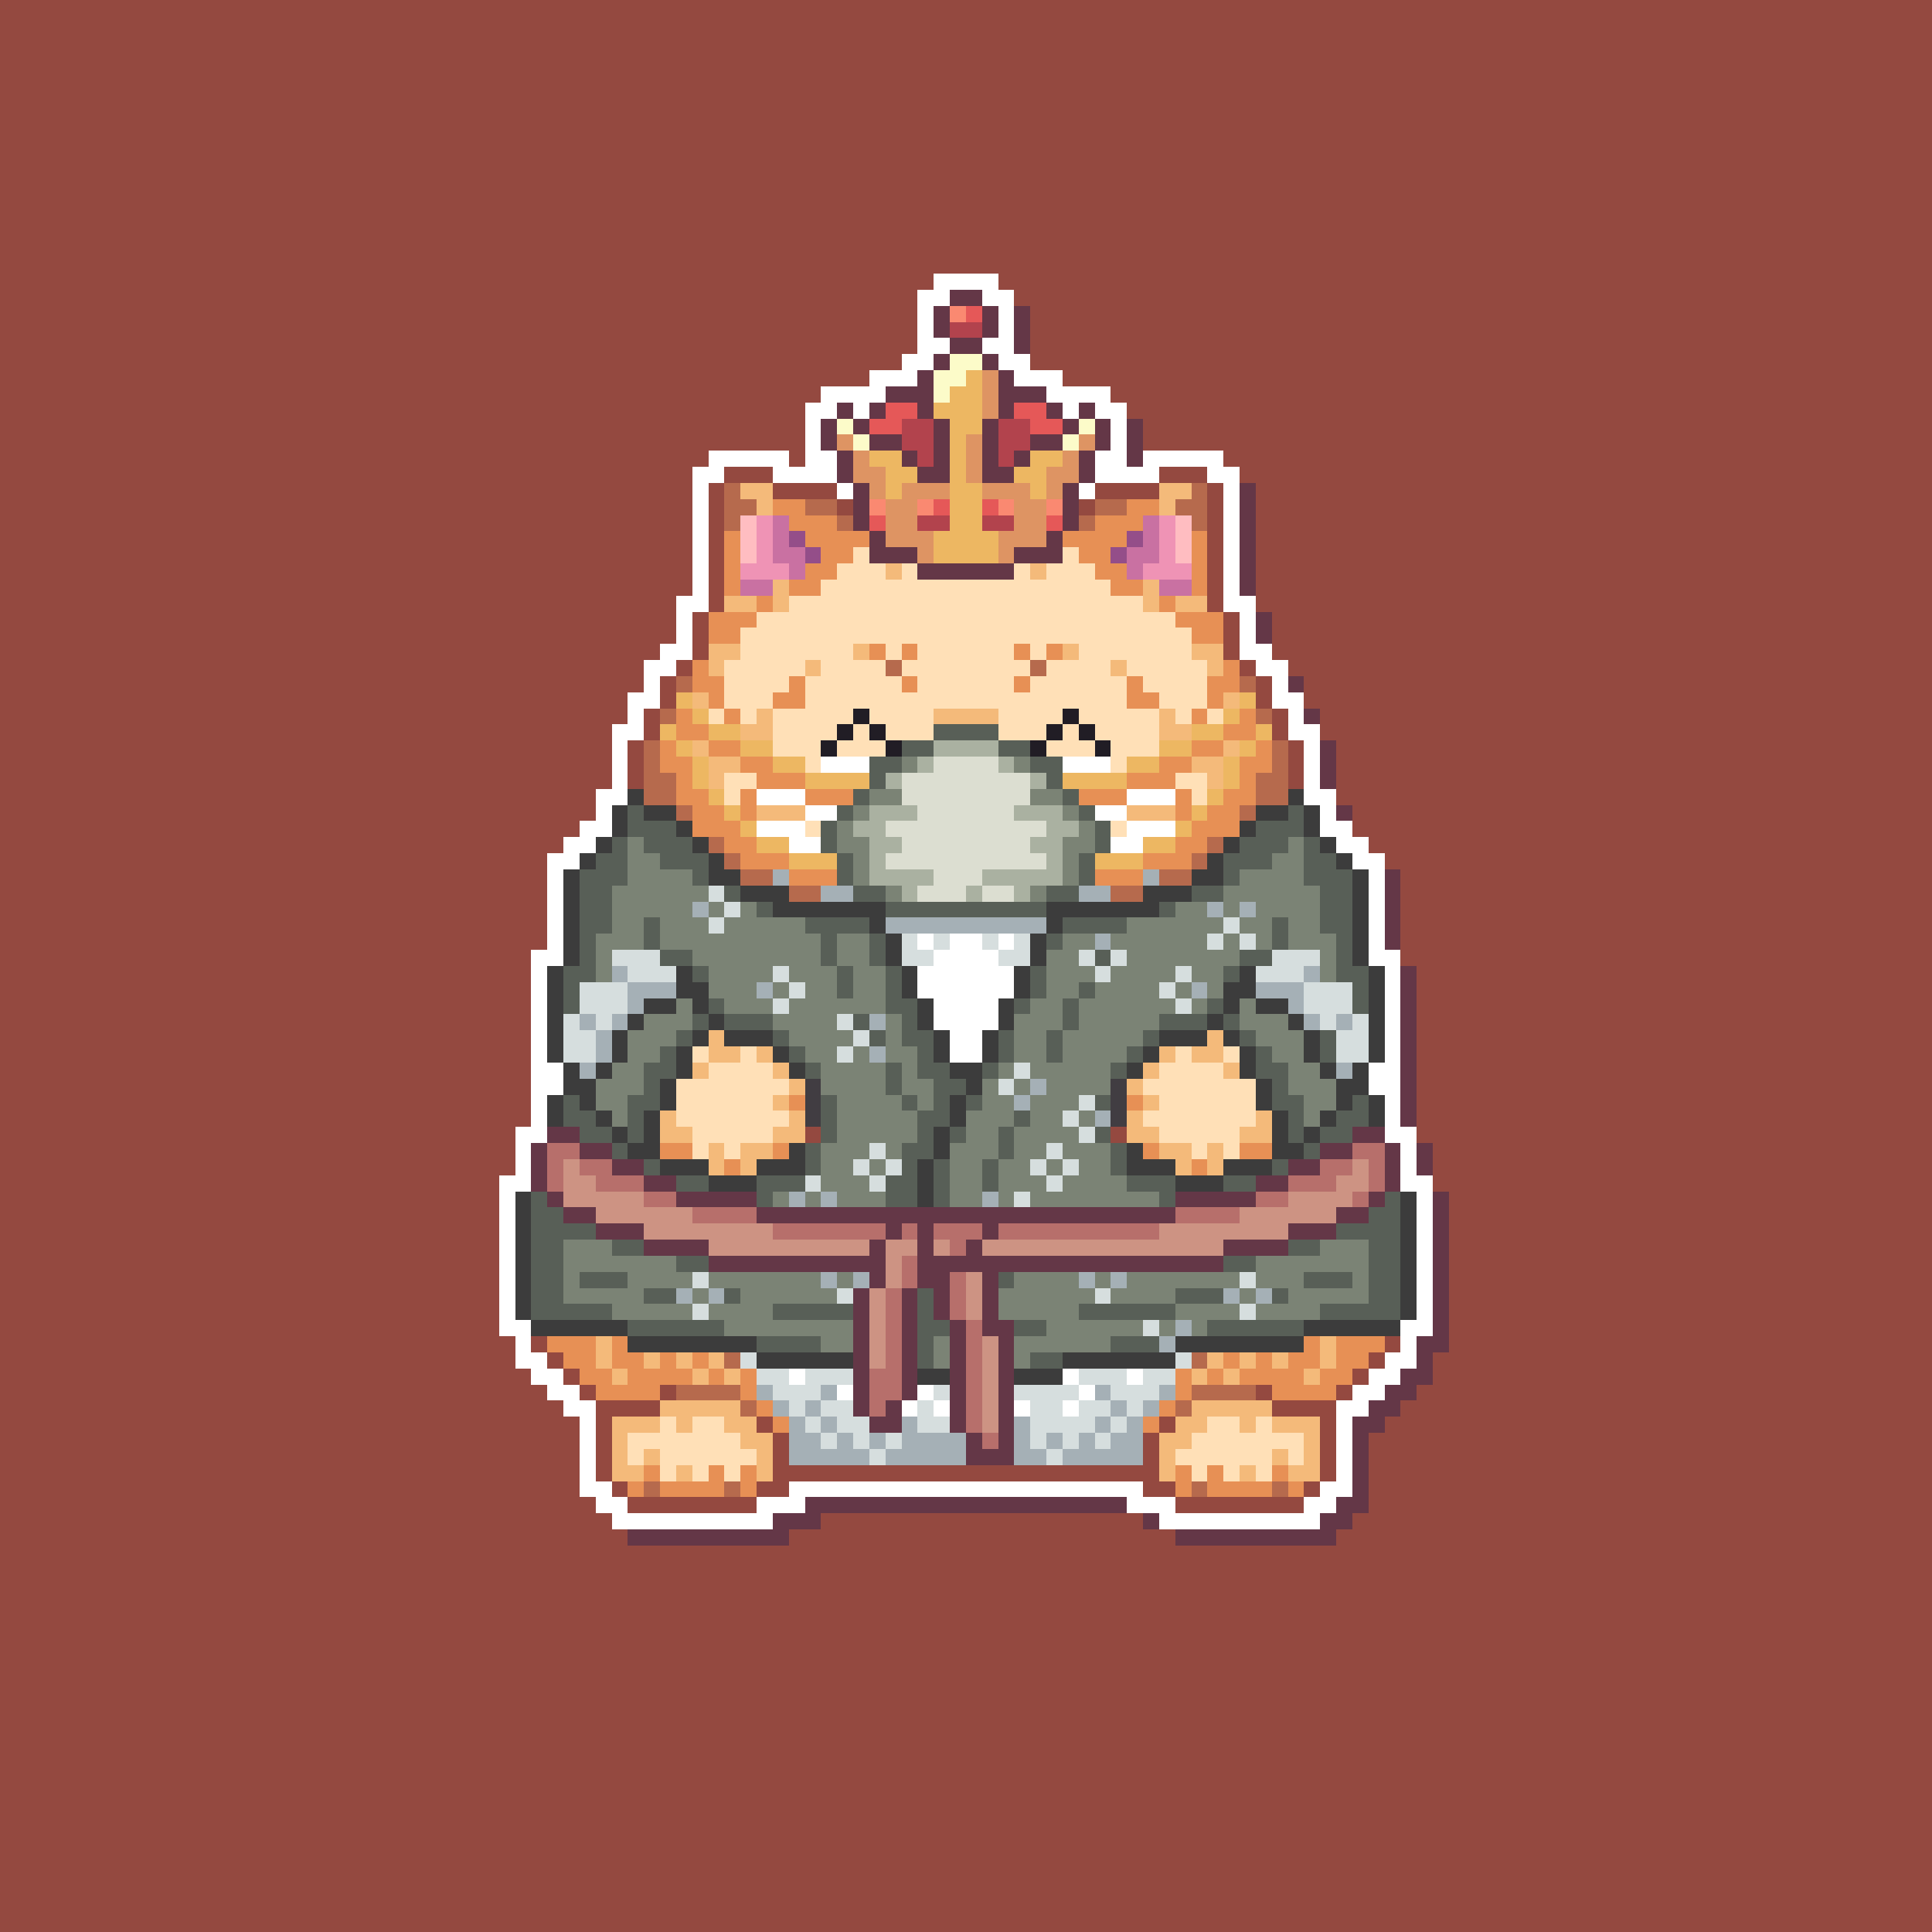 <svg xmlns="http://www.w3.org/2000/svg" shape-rendering="crispEdges" viewBox="0 -0.5 120 120" style="width:100%;height:100%;transform:translate3d(0,0,0);content-visibility:visible">
  <rect x="0" y="-0.5" width="120" height="120" fill="#333333" stroke="none"/>
  <path stroke="#944940" d="M0,0 h120 M0,1 h120 M0,2 h120 M0,3 h120 M0,4 h120 M0,5 h120 
    M0,6 h120 M0,7 h120 M0,8 h120 M0,9 h120 M0,10 h120 M0,11 h120 M0,12 h120 M0,13 h120 
    M0,14 h120 M0,15 h120 M0,16 h120 M0,17 h58 M62,17 h58 M0,18 h57 M63,18 h57 
    M0,19 h57 M64,19 h56 M0,20 h57 M64,20 h56 M0,21 h57 M64,21 h56 M0,22 h56 M64,22 h56 
    M0,23 h54 M66,23 h54 M0,24 h51 M69,24 h51 M0,25 h50 M70,25 h50 M0,26 h50 M71,26 h49 
    M0,27 h50 M71,27 h49 M0,28 h44 M49,28 h1 M76,28 h44 M0,29 h43 M45,29 h3 M72,29 h3 
    M77,29 h43 M0,30 h43 M44,30 h1 M48,30 h4 M68,30 h4 M75,30 h1 M78,30 h42 M0,31 h43 
    M44,31 h1 M52,31 h1 M67,31 h1 M75,31 h1 M78,31 h42 M0,32 h43 M44,32 h1 M75,32 h1 
    M78,32 h42 M0,33 h43 M44,33 h1 M75,33 h1 M78,33 h42 M0,34 h43 M44,34 h1 M75,34 h1 
    M78,34 h42 M0,35 h43 M44,35 h1 M75,35 h1 M78,35 h42 M0,36 h43 M44,36 h1 M75,36 h1 
    M78,36 h42 M0,37 h42 M44,37 h1 M75,37 h1 M78,37 h42 M0,38 h42 M43,38 h1 M76,38 h1 
    M79,38 h41 M0,39 h42 M43,39 h1 M76,39 h1 M79,39 h41 M0,40 h41 M43,40 h1 M76,40 h1 
    M79,40 h41 M0,41 h40 M42,41 h1 M77,41 h1 M80,41 h40 M0,42 h40 M41,42 h1 M78,42 h1 
    M81,42 h39 M0,43 h39 M41,43 h1 M78,43 h1 M81,43 h39 M0,44 h39 M40,44 h1 M79,44 h1 
    M82,44 h38 M0,45 h38 M40,45 h1 M79,45 h1 M82,45 h38 M0,46 h38 M39,46 h1 M80,46 h1 
    M83,46 h37 M0,47 h38 M39,47 h1 M80,47 h1 M83,47 h37 M0,48 h38 M39,48 h1 M80,48 h1 
    M83,48 h37 M0,49 h37 M83,49 h37 M0,50 h37 M84,50 h36 M0,51 h36 M84,51 h36 M0,52 h35 
    M85,52 h35 M0,53 h34 M86,53 h34 M0,54 h34 M87,54 h33 M0,55 h34 M87,55 h33 M0,56 h34 
    M87,56 h33 M0,57 h34 M87,57 h33 M0,58 h34 M87,58 h33 M0,59 h33 M87,59 h33 M0,60 h33 
    M88,60 h32 M0,61 h33 M88,61 h32 M0,62 h33 M88,62 h32 M0,63 h33 M88,63 h32 M0,64 h33 
    M88,64 h32 M0,65 h33 M88,65 h32 M0,66 h33 M88,66 h32 M0,67 h33 M88,67 h32 M0,68 h33 
    M88,68 h32 M0,69 h33 M88,69 h32 M0,70 h32 M50,70 h1 M69,70 h1 M88,70 h32 M0,71 h32 
    M89,71 h31 M0,72 h32 M89,72 h31 M0,73 h31 M89,73 h31 M0,74 h31 M90,74 h30 M0,75 h31 
    M90,75 h30 M0,76 h31 M90,76 h30 M0,77 h31 M90,77 h30 M0,78 h31 M90,78 h30 M0,79 h31 
    M90,79 h30 M0,80 h31 M90,80 h30 M0,81 h31 M90,81 h30 M0,82 h31 M90,82 h30 M0,83 h32 
    M33,83 h1 M86,83 h1 M90,83 h30 M0,84 h32 M34,84 h1 M85,84 h1 M89,84 h31 M0,85 h33 
    M35,85 h1 M84,85 h1 M89,85 h31 M0,86 h34 M36,86 h1 M41,86 h1 M78,86 h1 M83,86 h1 
    M88,86 h32 M0,87 h35 M37,87 h4 M79,87 h4 M87,87 h33 M0,88 h36 M37,88 h1 M47,88 h1 
    M72,88 h1 M82,88 h1 M86,88 h34 M0,89 h36 M37,89 h1 M48,89 h1 M71,89 h1 M82,89 h1 
    M85,89 h35 M0,90 h36 M37,90 h1 M48,90 h1 M71,90 h1 M82,90 h1 M85,90 h35 M0,91 h36 
    M37,91 h1 M48,91 h24 M82,91 h1 M85,91 h35 M0,92 h36 M38,92 h1 M47,92 h2 M71,92 h2 
    M81,92 h1 M85,92 h35 M0,93 h37 M39,93 h8 M73,93 h8 M85,93 h35 M0,94 h38 M51,94 h20 
    M84,94 h36 M0,95 h39 M49,95 h24 M83,95 h37 M0,96 h120 M0,97 h120 M0,98 h120 
    M0,99 h120 M0,100 h120 M0,101 h120 M0,102 h120 M0,103 h120 M0,104 h120 M0,105 h120 
    M0,106 h120 M0,107 h120 M0,108 h120 M0,109 h120 M0,110 h120 M0,111 h120 M0,112 h120 
    M0,113 h120 M0,114 h120 M0,115 h120 M0,116 h120 M0,117 h120 M0,118 h120 M0,119 h120"/>
  <path stroke="#ffffff" d="M58,17 h4 M57,18 h2 M61,18 h2 M57,19 h1 M62,19 h1 M57,20 h1 
    M62,20 h1 M57,21 h2 M61,21 h2 M56,22 h2 M62,22 h2 M54,23 h3 M63,23 h3 M51,24 h4 
    M65,24 h4 M50,25 h2 M53,25 h1 M66,25 h1 M68,25 h2 M50,26 h1 M69,26 h1 M50,27 h1 
    M69,27 h1 M44,28 h5 M50,28 h2 M68,28 h2 M71,28 h5 M43,29 h2 M48,29 h4 M68,29 h4 
    M75,29 h2 M43,30 h1 M52,30 h1 M67,30 h1 M76,30 h1 M43,31 h1 M76,31 h1 M43,32 h1 
    M76,32 h1 M43,33 h1 M76,33 h1 M43,34 h1 M76,34 h1 M43,35 h1 M76,35 h1 M43,36 h1 
    M76,36 h1 M42,37 h2 M76,37 h2 M42,38 h1 M77,38 h1 M42,39 h1 M77,39 h1 M41,40 h2 
    M77,40 h2 M40,41 h2 M78,41 h2 M40,42 h1 M79,42 h1 M39,43 h2 M79,43 h2 M39,44 h1 
    M80,44 h1 M38,45 h2 M80,45 h2 M38,46 h1 M81,46 h1 M38,47 h1 M51,47 h3 M66,47 h3 
    M81,47 h1 M38,48 h1 M81,48 h1 M37,49 h2 M47,49 h3 M70,49 h3 M81,49 h2 M37,50 h1 
    M50,50 h2 M68,50 h2 M82,50 h1 M36,51 h2 M47,51 h3 M70,51 h3 M82,51 h2 M35,52 h2 
    M49,52 h2 M69,52 h2 M83,52 h2 M34,53 h2 M84,53 h2 M34,54 h1 M85,54 h1 M34,55 h1 
    M85,55 h1 M34,56 h1 M85,56 h1 M34,57 h1 M85,57 h1 M34,58 h1 M57,58 h1 M59,58 h2 
    M62,58 h1 M85,58 h1 M33,59 h2 M58,59 h4 M85,59 h2 M33,60 h1 M57,60 h6 M86,60 h1 
    M33,61 h1 M57,61 h6 M86,61 h1 M33,62 h1 M58,62 h4 M86,62 h1 M33,63 h1 M58,63 h4 
    M86,63 h1 M33,64 h1 M59,64 h2 M86,64 h1 M33,65 h1 M59,65 h2 M86,65 h1 M33,66 h2 
    M85,66 h2 M33,67 h2 M85,67 h2 M33,68 h1 M86,68 h1 M33,69 h1 M86,69 h1 M32,70 h2 
    M86,70 h2 M32,71 h1 M87,71 h1 M32,72 h1 M87,72 h1 M31,73 h2 M87,73 h2 M31,74 h1 
    M88,74 h1 M31,75 h1 M88,75 h1 M31,76 h1 M88,76 h1 M31,77 h1 M88,77 h1 M31,78 h1 
    M88,78 h1 M31,79 h1 M88,79 h1 M31,80 h1 M88,80 h1 M31,81 h1 M88,81 h1 M31,82 h2 
    M87,82 h2 M32,83 h1 M87,83 h1 M32,84 h2 M86,84 h2 M33,85 h2 M49,85 h1 M66,85 h1 
    M70,85 h1 M85,85 h2 M34,86 h2 M52,86 h1 M57,86 h1 M67,86 h1 M84,86 h2 M35,87 h2 
    M56,87 h1 M58,87 h1 M63,87 h1 M66,87 h1 M83,87 h2 M36,88 h1 M83,88 h1 M36,89 h1 
    M83,89 h1 M36,90 h1 M83,90 h1 M36,91 h1 M83,91 h1 M36,92 h2 M49,92 h22 M82,92 h2 
    M37,93 h2 M47,93 h3 M70,93 h3 M81,93 h2 M38,94 h10 M72,94 h10"/>
  <path stroke="#643747" d="M59,18 h2 M58,19 h1 M61,19 h1 M63,19 h1 M58,20 h1 M61,20 h1 
    M63,20 h1 M59,21 h2 M63,21 h1 M58,22 h1 M61,22 h1 M57,23 h1 M62,23 h1 M55,24 h3 
    M62,24 h3 M52,25 h1 M54,25 h1 M57,25 h1 M62,25 h1 M65,25 h1 M67,25 h1 M51,26 h1 
    M53,26 h1 M58,26 h1 M61,26 h1 M66,26 h1 M68,26 h1 M70,26 h1 M51,27 h1 M54,27 h2 
    M58,27 h1 M61,27 h1 M64,27 h2 M68,27 h1 M70,27 h1 M52,28 h1 M56,28 h1 M58,28 h1 
    M61,28 h1 M63,28 h1 M67,28 h1 M70,28 h1 M52,29 h1 M57,29 h2 M61,29 h2 M67,29 h1 
    M53,30 h1 M66,30 h1 M77,30 h1 M53,31 h1 M66,31 h1 M77,31 h1 M53,32 h1 M66,32 h1 
    M77,32 h1 M54,33 h1 M65,33 h1 M77,33 h1 M54,34 h3 M63,34 h3 M77,34 h1 M57,35 h6 
    M77,35 h1 M77,36 h1 M78,38 h1 M78,39 h1 M80,42 h1 M81,44 h1 M82,46 h1 M82,47 h1 
    M82,48 h1 M83,50 h1 M86,54 h1 M86,55 h1 M86,56 h1 M86,57 h1 M86,58 h1 M87,60 h1 
    M87,61 h1 M87,62 h1 M87,63 h1 M87,64 h1 M87,65 h1 M87,66 h1 M87,67 h1 M87,68 h1 
    M87,69 h1 M34,70 h2 M84,70 h2 M33,71 h1 M36,71 h2 M82,71 h2 M86,71 h1 M88,71 h1 
    M33,72 h1 M38,72 h2 M80,72 h2 M86,72 h1 M88,72 h1 M33,73 h1 M40,73 h2 M78,73 h2 
    M86,73 h1 M34,74 h1 M42,74 h5 M73,74 h5 M85,74 h1 M89,74 h1 M35,75 h2 M47,75 h26 
    M83,75 h2 M89,75 h1 M37,76 h3 M55,76 h1 M57,76 h1 M61,76 h1 M80,76 h3 M89,76 h1 
    M40,77 h4 M54,77 h1 M57,77 h1 M60,77 h1 M76,77 h4 M89,77 h1 M44,78 h11 M57,78 h19 
    M89,78 h1 M54,79 h1 M57,79 h2 M61,79 h1 M89,79 h1 M53,80 h1 M56,80 h1 M58,80 h1 
    M61,80 h1 M89,80 h1 M53,81 h1 M56,81 h1 M58,81 h1 M61,81 h1 M89,81 h1 M53,82 h1 
    M56,82 h1 M59,82 h1 M61,82 h2 M89,82 h1 M53,83 h1 M56,83 h1 M59,83 h1 M62,83 h1 
    M88,83 h2 M53,84 h1 M56,84 h1 M59,84 h1 M62,84 h1 M88,84 h1 M53,85 h1 M56,85 h1 
    M59,85 h1 M62,85 h1 M87,85 h2 M53,86 h1 M56,86 h1 M59,86 h1 M62,86 h1 M86,86 h2 
    M53,87 h1 M55,87 h1 M59,87 h1 M62,87 h1 M85,87 h2 M54,88 h2 M59,88 h1 M62,88 h1 
    M84,88 h2 M60,89 h1 M62,89 h1 M84,89 h1 M60,90 h3 M84,90 h1 M84,91 h1 M84,92 h1 
    M50,93 h20 M83,93 h2 M48,94 h3 M71,94 h1 M82,94 h2 M39,95 h10 M73,95 h10"/>
  <path stroke="#fa8971" d="M59,19 h1 M54,31 h1 M57,31 h1 M62,31 h1 M65,31 h1"/>
  <path stroke="#e55858" d="M60,19 h1 M55,25 h2 M63,25 h2 M54,26 h2 M64,26 h2 M58,31 h1 
    M61,31 h1 M54,32 h1 M65,32 h1"/>
  <path stroke="#b2434d" d="M59,20 h2 M56,26 h2 M62,26 h2 M56,27 h2 M62,27 h2 M57,28 h1 
    M62,28 h1 M57,32 h2 M61,32 h2"/>
  <path stroke="#fcfbc9" d="M59,22 h2 M58,23 h2 M58,24 h1 M52,26 h1 M67,26 h1 M53,27 h1 
    M66,27 h1"/>
  <path stroke="#edb762" d="M60,23 h1 M59,24 h2 M58,25 h3 M59,26 h2 M59,27 h1 M54,28 h2 
    M59,28 h1 M64,28 h2 M55,29 h2 M59,29 h1 M63,29 h2 M55,30 h1 M59,30 h2 M64,30 h1 
    M59,31 h2 M59,32 h2 M58,33 h4 M58,34 h4 M42,43 h1 M77,43 h1 M43,44 h1 M76,44 h1 
    M41,45 h1 M44,45 h2 M74,45 h2 M78,45 h1 M42,46 h1 M46,46 h2 M72,46 h2 M77,46 h1 
    M43,47 h1 M48,47 h2 M70,47 h2 M76,47 h1 M43,48 h1 M50,48 h4 M66,48 h4 M76,48 h1 
    M44,49 h1 M75,49 h1 M45,50 h1 M74,50 h1 M46,51 h1 M73,51 h1 M47,52 h2 M71,52 h2 
    M49,53 h3 M68,53 h3"/>
  <path stroke="#de9463" d="M61,23 h1 M61,24 h1 M61,25 h1 M52,27 h1 M60,27 h1 M67,27 h1 
    M53,28 h1 M60,28 h1 M66,28 h1 M53,29 h2 M60,29 h1 M65,29 h2 M54,30 h1 M56,30 h3 
    M61,30 h3 M65,30 h1 M55,31 h2 M63,31 h2 M55,32 h2 M63,32 h2 M55,33 h3 M62,33 h3 
    M57,34 h1 M62,34 h1"/>
  <path stroke="#b66a4d" d="M45,30 h1 M74,30 h1 M45,31 h2 M50,31 h2 M68,31 h2 M73,31 h2 
    M45,32 h1 M52,32 h1 M67,32 h1 M74,32 h1 M55,41 h1 M64,41 h1 M42,42 h1 M77,42 h1 
    M41,44 h1 M78,44 h1 M40,46 h1 M79,46 h1 M40,47 h1 M79,47 h1 M40,48 h2 M78,48 h2 
    M40,49 h2 M78,49 h2 M42,50 h1 M77,50 h1 M44,52 h1 M75,52 h1 M45,53 h1 M74,53 h1 
    M46,54 h2 M72,54 h2 M49,55 h2 M69,55 h2 M45,84 h1 M74,84 h1 M42,86 h4 M74,86 h4 
    M46,87 h1 M73,87 h1 M40,92 h1 M45,92 h1 M74,92 h1 M79,92 h1"/>
  <path stroke="#f4ba7a" d="M46,30 h2 M72,30 h2 M47,31 h1 M72,31 h1 M55,35 h1 M64,35 h1 
    M48,36 h1 M71,36 h1 M45,37 h2 M48,37 h1 M71,37 h1 M73,37 h2 M44,40 h2 M53,40 h1 
    M66,40 h1 M74,40 h2 M44,41 h1 M50,41 h1 M69,41 h1 M75,41 h1 M43,43 h1 M76,43 h1 
    M47,44 h1 M58,44 h4 M72,44 h1 M46,45 h2 M72,45 h2 M43,46 h1 M76,46 h1 M44,47 h2 
    M74,47 h2 M44,48 h1 M75,48 h1 M47,50 h3 M70,50 h3 M44,64 h1 M75,64 h1 M44,65 h2 
    M47,65 h1 M72,65 h1 M74,65 h2 M43,66 h1 M48,66 h1 M71,66 h1 M76,66 h1 M49,67 h1 
    M70,67 h1 M48,68 h1 M71,68 h1 M41,69 h1 M49,69 h1 M70,69 h1 M78,69 h1 M41,70 h2 
    M48,70 h2 M70,70 h2 M77,70 h2 M44,71 h1 M46,71 h2 M72,71 h2 M75,71 h1 M44,72 h1 
    M46,72 h1 M73,72 h1 M75,72 h1 M37,83 h1 M82,83 h1 M37,84 h1 M40,84 h1 M42,84 h1 
    M44,84 h1 M75,84 h1 M77,84 h1 M79,84 h1 M82,84 h1 M38,85 h1 M43,85 h1 M45,85 h1 
    M74,85 h1 M76,85 h1 M81,85 h1 M41,87 h5 M74,87 h5 M38,88 h3 M42,88 h1 M45,88 h2 
    M73,88 h2 M77,88 h1 M79,88 h3 M38,89 h1 M46,89 h2 M72,89 h2 M81,89 h1 M38,90 h1 
    M40,90 h1 M47,90 h1 M72,90 h1 M79,90 h1 M81,90 h1 M38,91 h2 M42,91 h1 M47,91 h1 
    M72,91 h1 M77,91 h1 M80,91 h2"/>
  <path stroke="#e79055" d="M48,31 h2 M70,31 h2 M49,32 h3 M68,32 h3 M45,33 h1 M50,33 h4 
    M66,33 h4 M74,33 h1 M45,34 h1 M51,34 h2 M67,34 h2 M74,34 h1 M45,35 h1 M50,35 h2 
    M68,35 h2 M74,35 h1 M45,36 h1 M49,36 h2 M69,36 h2 M74,36 h1 M47,37 h1 M72,37 h1 
    M44,38 h3 M73,38 h3 M44,39 h2 M74,39 h2 M54,40 h1 M56,40 h1 M63,40 h1 M65,40 h1 
    M43,41 h1 M76,41 h1 M43,42 h2 M49,42 h1 M56,42 h1 M63,42 h1 M70,42 h1 M75,42 h2 
    M44,43 h1 M48,43 h2 M70,43 h2 M75,43 h1 M42,44 h1 M45,44 h1 M74,44 h1 M77,44 h1 
    M42,45 h2 M76,45 h2 M41,46 h1 M44,46 h2 M74,46 h2 M78,46 h1 M41,47 h2 M46,47 h2 
    M72,47 h2 M77,47 h2 M42,48 h1 M47,48 h3 M70,48 h3 M77,48 h1 M42,49 h2 M46,49 h1 
    M50,49 h3 M67,49 h3 M73,49 h1 M76,49 h2 M43,50 h2 M46,50 h1 M73,50 h1 M75,50 h2 
    M43,51 h3 M74,51 h3 M45,52 h2 M73,52 h2 M46,53 h3 M71,53 h3 M49,54 h3 M68,54 h3 
    M49,68 h1 M70,68 h1 M41,71 h2 M48,71 h1 M71,71 h1 M77,71 h2 M45,72 h1 M74,72 h1 
    M34,83 h3 M38,83 h1 M81,83 h1 M83,83 h3 M35,84 h2 M38,84 h2 M41,84 h1 M43,84 h1 
    M76,84 h1 M78,84 h1 M80,84 h2 M83,84 h2 M36,85 h2 M39,85 h4 M44,85 h1 M46,85 h1 
    M73,85 h1 M75,85 h1 M77,85 h4 M82,85 h2 M37,86 h4 M46,86 h1 M73,86 h1 M79,86 h4 
    M47,87 h1 M72,87 h1 M48,88 h1 M71,88 h1 M40,91 h1 M44,91 h1 M46,91 h1 M73,91 h1 
    M75,91 h1 M79,91 h1 M39,92 h1 M41,92 h4 M46,92 h1 M73,92 h1 M75,92 h4 M80,92 h1"/>
  <path stroke="#ffbdc1" d="M46,32 h1 M73,32 h1 M46,33 h1 M73,33 h1 M46,34 h1 M73,34 h1"/>
  <path stroke="#ef93b5" d="M47,32 h1 M72,32 h1 M47,33 h1 M72,33 h1 M47,34 h1 M72,34 h1 
    M46,35 h3 M71,35 h3"/>
  <path stroke="#c971a2" d="M48,32 h1 M71,32 h1 M48,33 h1 M71,33 h1 M48,34 h2 M70,34 h2 
    M49,35 h1 M70,35 h1 M46,36 h2 M72,36 h2"/>
  <path stroke="#944e89" d="M49,33 h1 M70,33 h1 M50,34 h1 M69,34 h1"/>
  <path stroke="#ffe0b7" d="M53,34 h1 M66,34 h1 M52,35 h3 M56,35 h1 M63,35 h1 M65,35 h3 
    M51,36 h18 M49,37 h22 M47,38 h26 M46,39 h28 M46,40 h7 M55,40 h1 M57,40 h6 M64,40 h1 
    M67,40 h7 M45,41 h5 M51,41 h4 M56,41 h8 M65,41 h4 M70,41 h5 M45,42 h4 M50,42 h6 
    M57,42 h6 M64,42 h6 M71,42 h4 M45,43 h3 M50,43 h20 M72,43 h3 M44,44 h1 M46,44 h1 
    M48,44 h5 M54,44 h4 M62,44 h4 M67,44 h5 M73,44 h1 M75,44 h1 M48,45 h4 M53,45 h1 
    M55,45 h3 M62,45 h3 M66,45 h1 M68,45 h4 M48,46 h3 M52,46 h3 M65,46 h3 M69,46 h3 
    M50,47 h1 M69,47 h1 M45,48 h2 M73,48 h2 M45,49 h1 M74,49 h1 M50,51 h1 M69,51 h1 
    M43,65 h1 M46,65 h1 M73,65 h1 M76,65 h1 M44,66 h4 M72,66 h4 M42,67 h7 M71,67 h7 
    M42,68 h6 M72,68 h6 M42,69 h7 M71,69 h7 M43,70 h5 M72,70 h5 M43,71 h1 M45,71 h1 
    M74,71 h1 M76,71 h1 M41,88 h1 M43,88 h2 M75,88 h2 M78,88 h1 M39,89 h7 M74,89 h7 
    M39,90 h1 M41,90 h6 M73,90 h6 M80,90 h1 M41,91 h1 M43,91 h1 M45,91 h1 M74,91 h1 
    M76,91 h1 M78,91 h1"/>
  <path stroke="#211d25" d="M53,44 h1 M66,44 h1 M52,45 h1 M54,45 h1 M65,45 h1 M67,45 h1 
    M51,46 h1 M55,46 h1 M64,46 h1 M68,46 h1"/>
  <path stroke="#585f57" d="M58,45 h4 M56,46 h2 M62,46 h2 M54,47 h2 M64,47 h2 M54,48 h1 
    M65,48 h1 M53,49 h1 M66,49 h1 M39,50 h1 M52,50 h1 M67,50 h1 M80,50 h1 M39,51 h3 
    M51,51 h1 M68,51 h1 M78,51 h3 M38,52 h1 M40,52 h3 M51,52 h1 M68,52 h1 M77,52 h3 
    M81,52 h1 M37,53 h2 M41,53 h3 M52,53 h1 M67,53 h1 M76,53 h3 M81,53 h2 M36,54 h3 
    M43,54 h1 M52,54 h1 M67,54 h1 M76,54 h1 M81,54 h3 M36,55 h2 M45,55 h1 M53,55 h2 
    M65,55 h2 M74,55 h2 M82,55 h2 M36,56 h2 M47,56 h1 M55,56 h10 M72,56 h1 M82,56 h2 
    M36,57 h2 M40,57 h1 M50,57 h4 M66,57 h4 M79,57 h1 M82,57 h2 M36,58 h1 M40,58 h1 
    M51,58 h1 M54,58 h1 M65,58 h1 M79,58 h1 M83,58 h1 M36,59 h1 M41,59 h2 M51,59 h1 
    M54,59 h1 M68,59 h1 M77,59 h2 M83,59 h1 M35,60 h2 M43,60 h1 M52,60 h1 M55,60 h1 
    M64,60 h1 M76,60 h1 M83,60 h2 M35,61 h1 M52,61 h1 M55,61 h1 M64,61 h1 M67,61 h1 
    M84,61 h1 M35,62 h1 M44,62 h1 M55,62 h2 M63,62 h1 M66,62 h1 M75,62 h1 M84,62 h1 
    M43,63 h1 M45,63 h3 M53,63 h1 M56,63 h1 M66,63 h1 M72,63 h3 M76,63 h1 M42,64 h1 
    M48,64 h1 M54,64 h1 M56,64 h2 M62,64 h1 M65,64 h1 M71,64 h1 M77,64 h1 M82,64 h1 
    M41,65 h1 M49,65 h1 M57,65 h1 M62,65 h1 M65,65 h1 M70,65 h1 M78,65 h1 M82,65 h1 
    M40,66 h2 M50,66 h1 M55,66 h1 M57,66 h2 M61,66 h1 M69,66 h1 M78,66 h2 M40,67 h1 
    M55,67 h1 M58,67 h2 M79,67 h1 M35,68 h1 M39,68 h2 M51,68 h1 M56,68 h1 M58,68 h1 
    M60,68 h1 M68,68 h1 M79,68 h2 M84,68 h1 M35,69 h2 M39,69 h1 M51,69 h1 M57,69 h2 
    M63,69 h1 M80,69 h1 M83,69 h2 M36,70 h2 M39,70 h1 M51,70 h1 M57,70 h1 M59,70 h1 
    M62,70 h1 M68,70 h1 M80,70 h1 M82,70 h2 M38,71 h1 M50,71 h1 M56,71 h2 M62,71 h1 
    M69,71 h1 M81,71 h1 M40,72 h1 M50,72 h1 M56,72 h1 M58,72 h1 M61,72 h1 M69,72 h1 
    M79,72 h1 M42,73 h2 M47,73 h3 M55,73 h2 M58,73 h1 M61,73 h1 M70,73 h3 M76,73 h2 
    M33,74 h1 M47,74 h1 M55,74 h2 M58,74 h1 M72,74 h1 M86,74 h1 M33,75 h2 M85,75 h2 
    M33,76 h4 M83,76 h4 M33,77 h2 M38,77 h2 M80,77 h2 M85,77 h2 M33,78 h2 M42,78 h2 
    M76,78 h2 M85,78 h2 M33,79 h2 M36,79 h3 M62,79 h1 M81,79 h3 M85,79 h2 M33,80 h2 
    M40,80 h2 M45,80 h1 M57,80 h1 M73,80 h3 M79,80 h1 M85,80 h2 M33,81 h5 M48,81 h5 
    M57,81 h1 M67,81 h6 M82,81 h5 M39,82 h6 M57,82 h2 M63,82 h2 M75,82 h6 M47,83 h4 
    M57,83 h1 M69,83 h3 M57,84 h1 M64,84 h2"/>
  <path stroke="#aab1a1" d="M58,46 h4 M57,47 h1 M62,47 h1 M55,48 h1 M64,48 h1 M54,50 h3 
    M63,50 h3 M53,51 h2 M65,51 h2 M54,52 h2 M64,52 h2 M54,53 h1 M65,53 h1 M54,54 h4 
    M61,54 h5 M56,55 h1 M60,55 h1 M63,55 h1"/>
  <path stroke="#7b8375" d="M56,47 h1 M63,47 h1 M54,49 h2 M64,49 h2 M53,50 h1 M66,50 h1 
    M52,51 h1 M67,51 h1 M39,52 h1 M52,52 h2 M66,52 h2 M80,52 h1 M39,53 h2 M53,53 h1 
    M66,53 h1 M79,53 h2 M39,54 h4 M53,54 h1 M66,54 h1 M77,54 h4 M38,55 h6 M55,55 h1 
    M64,55 h1 M76,55 h6 M38,56 h5 M44,56 h1 M46,56 h1 M73,56 h2 M76,56 h1 M78,56 h4 
    M38,57 h2 M41,57 h3 M45,57 h5 M70,57 h6 M77,57 h2 M80,57 h2 M37,58 h3 M41,58 h10 
    M52,58 h2 M66,58 h2 M69,58 h6 M76,58 h1 M78,58 h1 M80,58 h3 M37,59 h1 M43,59 h8 
    M52,59 h2 M65,59 h2 M70,59 h7 M82,59 h1 M37,60 h1 M44,60 h4 M49,60 h3 M53,60 h2 
    M65,60 h3 M69,60 h4 M74,60 h2 M82,60 h1 M44,61 h3 M48,61 h1 M50,61 h2 M53,61 h2 
    M65,61 h2 M68,61 h4 M73,61 h1 M75,61 h1 M42,62 h1 M45,62 h3 M49,62 h6 M64,62 h2 
    M67,62 h6 M74,62 h1 M77,62 h1 M40,63 h3 M48,63 h4 M55,63 h1 M63,63 h3 M67,63 h5 
    M77,63 h3 M39,64 h3 M49,64 h4 M55,64 h1 M63,64 h2 M66,64 h5 M78,64 h3 M39,65 h2 
    M50,65 h2 M53,65 h1 M55,65 h2 M63,65 h2 M66,65 h4 M79,65 h2 M38,66 h2 M51,66 h4 
    M56,66 h1 M62,66 h1 M64,66 h5 M80,66 h2 M37,67 h3 M51,67 h4 M56,67 h2 M61,67 h1 
    M63,67 h1 M65,67 h4 M80,67 h3 M37,68 h2 M52,68 h4 M57,68 h1 M61,68 h2 M64,68 h3 
    M81,68 h2 M38,69 h1 M52,69 h5 M60,69 h3 M64,69 h2 M67,69 h1 M81,69 h1 M52,70 h5 
    M60,70 h2 M63,70 h4 M51,71 h3 M55,71 h1 M59,71 h3 M63,71 h2 M66,71 h3 M51,72 h2 
    M54,72 h1 M59,72 h2 M62,72 h2 M65,72 h1 M67,72 h2 M51,73 h3 M59,73 h2 M62,73 h3 
    M66,73 h4 M48,74 h1 M50,74 h1 M52,74 h3 M59,74 h2 M62,74 h1 M64,74 h8 M35,77 h3 
    M82,77 h3 M35,78 h7 M78,78 h7 M35,79 h1 M39,79 h4 M44,79 h7 M52,79 h1 M63,79 h4 
    M68,79 h1 M70,79 h7 M78,79 h3 M84,79 h1 M35,80 h5 M43,80 h1 M46,80 h6 M62,80 h6 
    M69,80 h4 M77,80 h1 M80,80 h5 M38,81 h5 M44,81 h4 M62,81 h5 M73,81 h4 M78,81 h4 
    M45,82 h8 M65,82 h6 M72,82 h1 M74,82 h1 M51,83 h2 M58,83 h1 M63,83 h6 M58,84 h1 
    M63,84 h1"/>
  <path stroke="#dcded1" d="M58,47 h4 M56,48 h8 M56,49 h8 M57,50 h6 M55,51 h10 
    M56,52 h8 M55,53 h10 M58,54 h3 M57,55 h3 M61,55 h2"/>
  <path stroke="#3c3c3c" d="M39,49 h1 M80,49 h1 M38,50 h1 M40,50 h2 M78,50 h2 M81,50 h1 
    M38,51 h1 M42,51 h1 M77,51 h1 M81,51 h1 M37,52 h1 M43,52 h1 M76,52 h1 M82,52 h1 
    M36,53 h1 M44,53 h1 M75,53 h1 M83,53 h1 M35,54 h1 M44,54 h2 M74,54 h2 M84,54 h1 
    M35,55 h1 M46,55 h3 M71,55 h3 M84,55 h1 M35,56 h1 M48,56 h7 M65,56 h7 M84,56 h1 
    M35,57 h1 M54,57 h1 M65,57 h1 M84,57 h1 M35,58 h1 M55,58 h1 M64,58 h1 M84,58 h1 
    M35,59 h1 M55,59 h1 M64,59 h1 M84,59 h1 M34,60 h1 M42,60 h1 M56,60 h1 M63,60 h1 
    M77,60 h1 M85,60 h1 M34,61 h1 M42,61 h2 M56,61 h1 M63,61 h1 M76,61 h2 M85,61 h1 
    M34,62 h1 M40,62 h2 M43,62 h1 M57,62 h1 M62,62 h1 M76,62 h1 M78,62 h2 M85,62 h1 
    M34,63 h1 M39,63 h1 M44,63 h1 M57,63 h1 M62,63 h1 M75,63 h1 M80,63 h1 M85,63 h1 
    M34,64 h1 M38,64 h1 M43,64 h1 M45,64 h3 M58,64 h1 M61,64 h1 M72,64 h3 M76,64 h1 
    M81,64 h1 M85,64 h1 M34,65 h1 M38,65 h1 M42,65 h1 M48,65 h1 M58,65 h1 M61,65 h1 
    M71,65 h1 M77,65 h1 M81,65 h1 M85,65 h1 M35,66 h1 M37,66 h1 M42,66 h1 M49,66 h1 
    M59,66 h2 M70,66 h1 M77,66 h1 M82,66 h1 M84,66 h1 M35,67 h2 M41,67 h1 M60,67 h1 
    M78,67 h1 M83,67 h2 M34,68 h1 M36,68 h1 M41,68 h1 M59,68 h1 M78,68 h1 M83,68 h1 
    M85,68 h1 M34,69 h1 M37,69 h1 M40,69 h1 M59,69 h1 M79,69 h1 M82,69 h1 M85,69 h1 
    M38,70 h1 M40,70 h1 M58,70 h1 M79,70 h1 M81,70 h1 M39,71 h2 M49,71 h1 M58,71 h1 
    M70,71 h1 M79,71 h2 M41,72 h3 M47,72 h3 M57,72 h1 M70,72 h3 M76,72 h3 M44,73 h3 
    M57,73 h1 M73,73 h3 M32,74 h1 M57,74 h1 M87,74 h1 M32,75 h1 M87,75 h1 M32,76 h1 
    M87,76 h1 M32,77 h1 M87,77 h1 M32,78 h1 M87,78 h1 M32,79 h1 M87,79 h1 M32,80 h1 
    M87,80 h1 M32,81 h1 M87,81 h1 M33,82 h6 M81,82 h6 M39,83 h8 M73,83 h8 M47,84 h6 
    M66,84 h7 M57,85 h2 M63,85 h3"/>
  <path stroke="#a5b0b6" d="M48,54 h1 M71,54 h1 M51,55 h2 M67,55 h2 M43,56 h1 M75,56 h1 
    M77,56 h1 M55,57 h10 M68,58 h1 M38,60 h1 M81,60 h1 M39,61 h3 M47,61 h1 M74,61 h1 
    M78,61 h3 M39,62 h1 M80,62 h1 M36,63 h1 M38,63 h1 M54,63 h1 M81,63 h1 M83,63 h1 
    M37,64 h1 M37,65 h1 M54,65 h1 M36,66 h1 M83,66 h1 M64,67 h1 M63,68 h1 M68,69 h1 
    M49,74 h1 M51,74 h1 M61,74 h1 M51,79 h1 M53,79 h1 M67,79 h1 M69,79 h1 M42,80 h1 
    M44,80 h1 M76,80 h1 M78,80 h1 M73,82 h1 M72,83 h1 M47,86 h1 M51,86 h1 M68,86 h1 
    M72,86 h1 M48,87 h1 M50,87 h1 M69,87 h1 M71,87 h1 M49,88 h1 M51,88 h1 M56,88 h1 
    M63,88 h1 M68,88 h1 M70,88 h1 M49,89 h2 M52,89 h1 M54,89 h1 M56,89 h4 M63,89 h1 
    M65,89 h1 M67,89 h1 M69,89 h2 M49,90 h5 M55,90 h5 M63,90 h2 M66,90 h5"/>
  <path stroke="#d6dede" d="M44,55 h1 M45,56 h1 M44,57 h1 M76,57 h1 M56,58 h1 M58,58 h1 
    M61,58 h1 M63,58 h1 M75,58 h1 M77,58 h1 M38,59 h3 M56,59 h2 M62,59 h2 M67,59 h1 
    M69,59 h1 M79,59 h3 M39,60 h3 M48,60 h1 M68,60 h1 M73,60 h1 M78,60 h3 M36,61 h3 
    M49,61 h1 M72,61 h1 M81,61 h3 M36,62 h3 M48,62 h1 M73,62 h1 M81,62 h3 M35,63 h1 
    M37,63 h1 M52,63 h1 M82,63 h1 M84,63 h1 M35,64 h2 M53,64 h1 M83,64 h2 M35,65 h2 
    M52,65 h1 M83,65 h2 M63,66 h1 M62,67 h1 M67,68 h1 M66,69 h1 M67,70 h1 M54,71 h1 
    M65,71 h1 M53,72 h1 M55,72 h1 M64,72 h1 M66,72 h1 M50,73 h1 M54,73 h1 M65,73 h1 
    M63,74 h1 M43,79 h1 M77,79 h1 M52,80 h1 M68,80 h1 M43,81 h1 M77,81 h1 M71,82 h1 
    M46,84 h1 M73,84 h1 M47,85 h2 M50,85 h3 M67,85 h3 M71,85 h2 M48,86 h3 M58,86 h1 
    M63,86 h4 M69,86 h3 M49,87 h1 M51,87 h2 M57,87 h1 M64,87 h2 M67,87 h2 M70,87 h1 
    M50,88 h1 M52,88 h2 M57,88 h2 M64,88 h4 M69,88 h1 M51,89 h1 M53,89 h1 M55,89 h1 
    M64,89 h1 M66,89 h1 M68,89 h1 M54,90 h1 M65,90 h1"/>
  <path stroke="#413d42" d="M50,67 h1 M69,67 h1 M50,68 h1 M69,68 h1 M50,69 h1 M69,69 h1"/>
  <path stroke="#b76f6b" d="M34,71 h2 M84,71 h2 M34,72 h1 M36,72 h2 M82,72 h2 M85,72 h1 
    M34,73 h1 M37,73 h3 M80,73 h3 M85,73 h1 M40,74 h2 M78,74 h2 M84,74 h1 M43,75 h4 
    M73,75 h4 M48,76 h7 M56,76 h1 M58,76 h3 M62,76 h10 M59,77 h1 M56,78 h1 M56,79 h1 
    M59,79 h1 M55,80 h1 M59,80 h1 M55,81 h1 M59,81 h1 M55,82 h1 M60,82 h1 M55,83 h1 
    M60,83 h1 M55,84 h1 M60,84 h1 M54,85 h2 M60,85 h1 M54,86 h2 M60,86 h1 M54,87 h1 
    M60,87 h1 M60,88 h1 M61,89 h1"/>
  <path stroke="#cd9383" d="M35,72 h1 M84,72 h1 M35,73 h2 M83,73 h2 M35,74 h5 M80,74 h4 
    M37,75 h6 M77,75 h6 M40,76 h8 M72,76 h8 M44,77 h10 M55,77 h2 M58,77 h1 M61,77 h15 
    M55,78 h1 M55,79 h1 M60,79 h1 M54,80 h1 M60,80 h1 M54,81 h1 M60,81 h1 M54,82 h1 
    M54,83 h1 M61,83 h1 M54,84 h1 M61,84 h1 M61,85 h1 M61,86 h1 M61,87 h1 M61,88 h1"/>
</svg>

